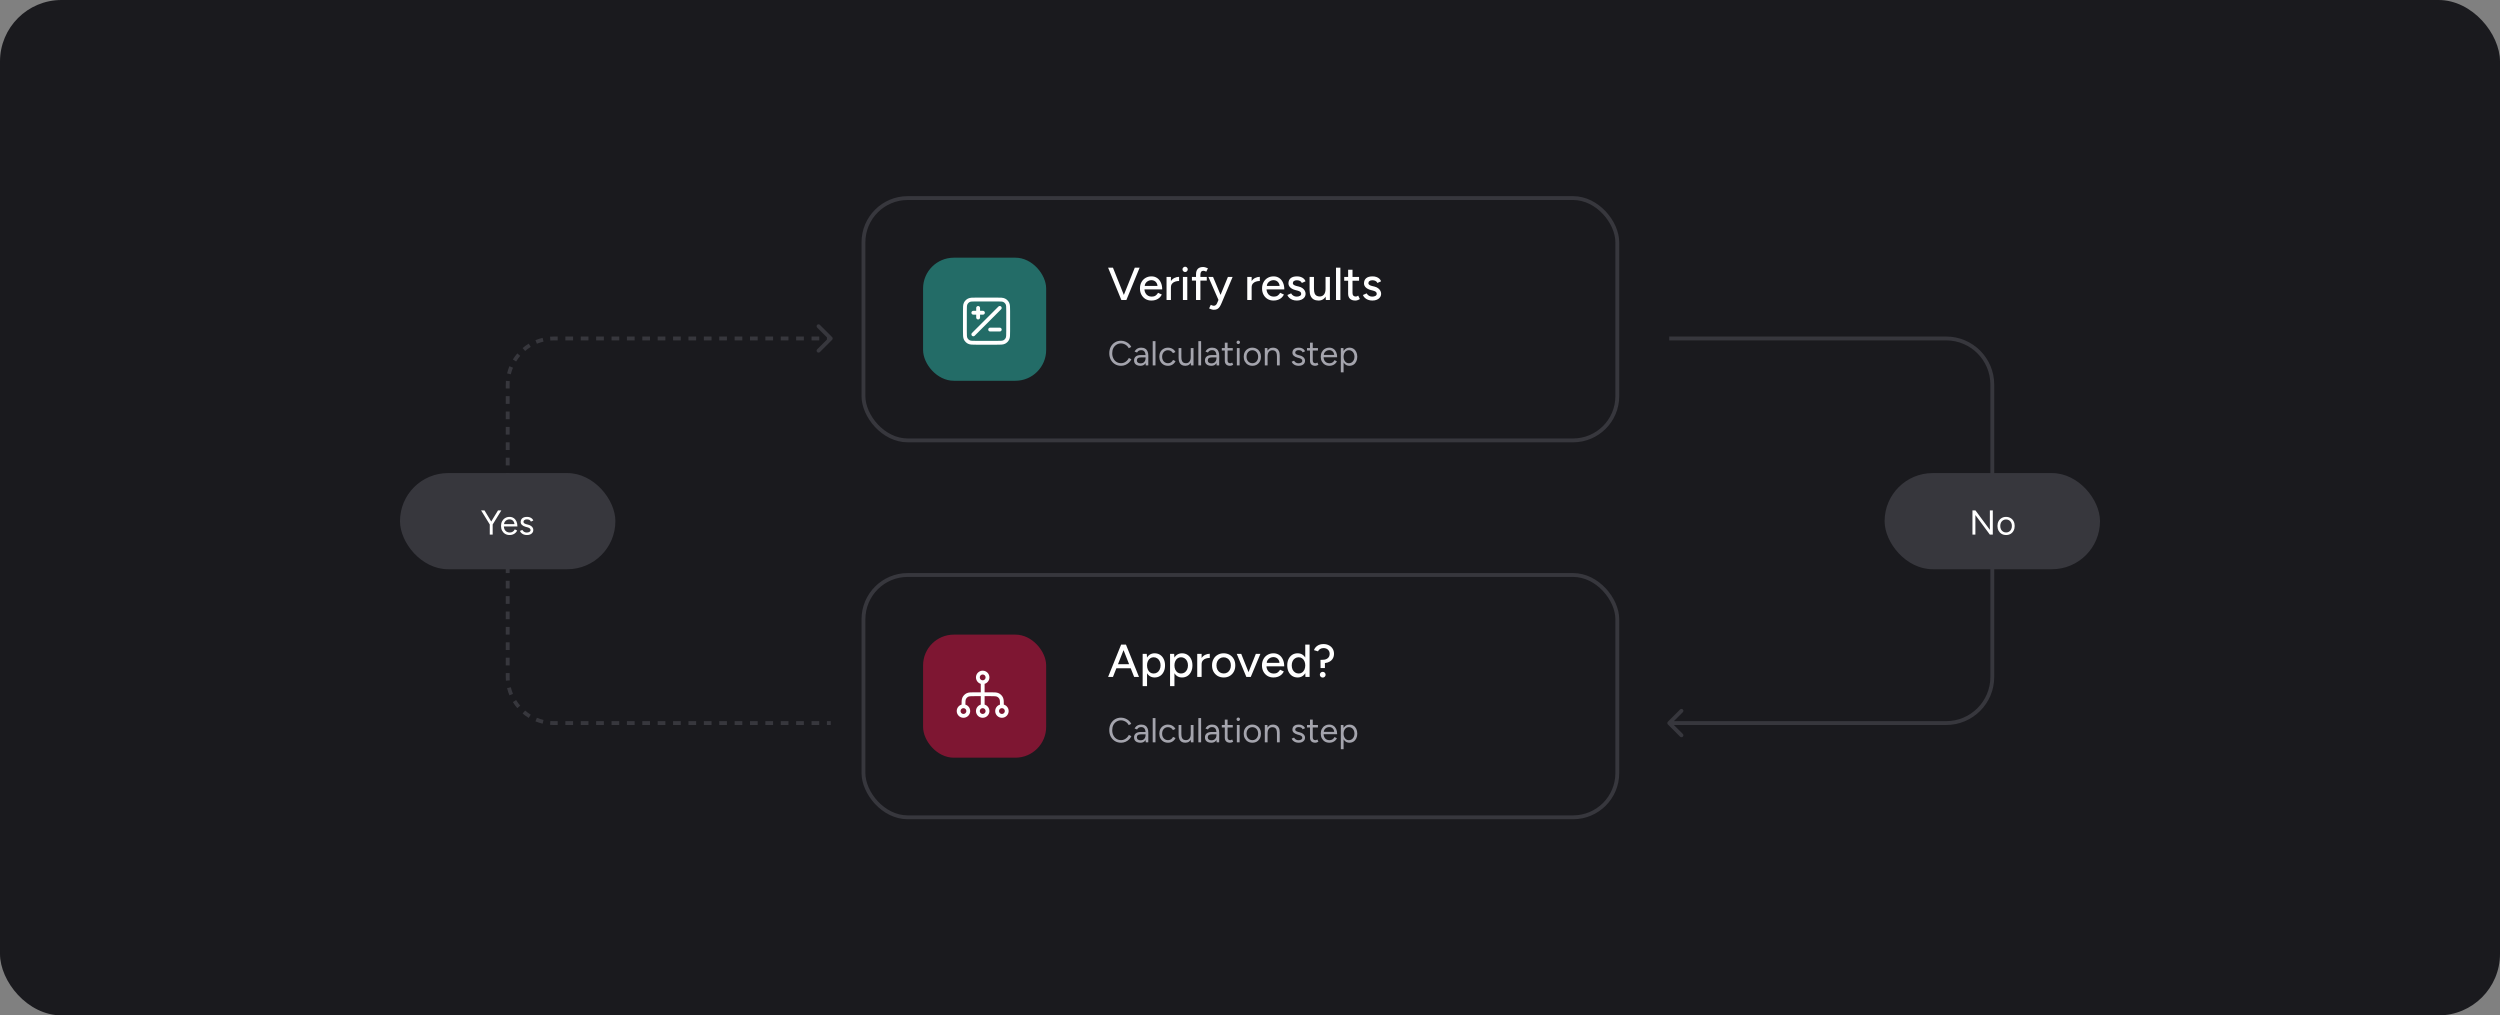 <svg width="650" height="264" viewBox="0 0 650 264" fill="none" xmlns="http://www.w3.org/2000/svg">
<rect x="0" y="0" width="650" height="264" fill="#808080" stroke="none"/>
<rect width="650" height="264" rx="16" fill="#1A1A1E"/>
<rect x="224.5" y="51.5" width="196" height="63" rx="11.5" stroke="#37373D"/>
<path d="M291.672 78L295.044 69.6H296.304L292.86 78H291.672ZM291.552 78L288.108 69.6H289.368L292.728 78H291.552ZM299.378 78.144C298.794 78.144 298.278 78.012 297.83 77.748C297.382 77.476 297.03 77.104 296.774 76.632C296.518 76.16 296.39 75.616 296.39 75C296.39 74.384 296.518 73.84 296.774 73.368C297.03 72.896 297.382 72.528 297.83 72.264C298.286 71.992 298.806 71.856 299.39 71.856C299.942 71.856 300.426 71.996 300.842 72.276C301.258 72.548 301.582 72.94 301.814 73.452C302.054 73.956 302.174 74.552 302.174 75.24H297.326L297.542 75.06C297.542 75.484 297.626 75.852 297.794 76.164C297.962 76.476 298.19 76.716 298.478 76.884C298.766 77.044 299.094 77.124 299.462 77.124C299.862 77.124 300.194 77.032 300.458 76.848C300.73 76.656 300.942 76.416 301.094 76.128L302.078 76.584C301.918 76.896 301.71 77.172 301.454 77.412C301.198 77.644 300.894 77.824 300.542 77.952C300.198 78.08 299.81 78.144 299.378 78.144ZM297.614 74.52L297.386 74.34H301.178L300.962 74.52C300.962 74.168 300.89 73.868 300.746 73.62C300.602 73.364 300.41 73.172 300.17 73.044C299.93 72.908 299.662 72.84 299.366 72.84C299.078 72.84 298.798 72.908 298.526 73.044C298.262 73.172 298.042 73.36 297.866 73.608C297.698 73.856 297.614 74.16 297.614 74.52ZM303.996 74.772C303.996 74.124 304.12 73.596 304.368 73.188C304.616 72.78 304.936 72.476 305.328 72.276C305.72 72.076 306.132 71.976 306.564 71.976V73.056C306.204 73.056 305.86 73.112 305.532 73.224C305.212 73.328 304.948 73.504 304.74 73.752C304.54 73.992 304.44 74.32 304.44 74.736L303.996 74.772ZM303.3 78V72H304.44V78H303.3ZM307.555 78V72H308.695V78H307.555ZM308.131 70.728C307.947 70.728 307.787 70.66 307.651 70.524C307.515 70.38 307.447 70.216 307.447 70.032C307.447 69.84 307.515 69.68 307.651 69.552C307.787 69.416 307.947 69.348 308.131 69.348C308.323 69.348 308.483 69.416 308.611 69.552C308.747 69.68 308.815 69.84 308.815 70.032C308.815 70.216 308.747 70.38 308.611 70.524C308.483 70.66 308.323 70.728 308.131 70.728ZM310.966 78V71.34C310.966 70.708 311.118 70.232 311.422 69.912C311.726 69.584 312.186 69.42 312.802 69.42C312.986 69.42 313.186 69.452 313.402 69.516C313.618 69.572 313.838 69.652 314.062 69.756L313.642 70.632C313.474 70.552 313.326 70.496 313.198 70.464C313.078 70.424 312.974 70.404 312.886 70.404C312.622 70.404 312.426 70.492 312.298 70.668C312.17 70.836 312.106 71.1 312.106 71.46V78H310.966ZM309.898 72.948V72H313.762V72.948H309.898ZM315.61 80.544C315.434 80.544 315.238 80.512 315.022 80.448C314.814 80.384 314.598 80.3 314.374 80.196L314.794 79.26C314.97 79.34 315.122 79.4 315.25 79.44C315.386 79.48 315.494 79.5 315.574 79.5C315.774 79.5 315.942 79.444 316.078 79.332C316.222 79.22 316.338 79.064 316.426 78.864L317.122 77.22L319.258 72H320.482L317.638 78.744C317.486 79.112 317.326 79.432 317.158 79.704C316.99 79.976 316.782 80.184 316.534 80.328C316.294 80.472 315.986 80.544 315.61 80.544ZM316.81 78L314.182 72H315.394L317.566 77.208L317.914 78H316.81ZM324.984 74.772C324.984 74.124 325.108 73.596 325.356 73.188C325.604 72.78 325.924 72.476 326.316 72.276C326.708 72.076 327.12 71.976 327.552 71.976V73.056C327.192 73.056 326.848 73.112 326.52 73.224C326.2 73.328 325.936 73.504 325.728 73.752C325.528 73.992 325.428 74.32 325.428 74.736L324.984 74.772ZM324.288 78V72H325.428V78H324.288ZM331.124 78.144C330.54 78.144 330.024 78.012 329.576 77.748C329.128 77.476 328.776 77.104 328.52 76.632C328.264 76.16 328.136 75.616 328.136 75C328.136 74.384 328.264 73.84 328.52 73.368C328.776 72.896 329.128 72.528 329.576 72.264C330.032 71.992 330.552 71.856 331.136 71.856C331.688 71.856 332.172 71.996 332.588 72.276C333.004 72.548 333.328 72.94 333.56 73.452C333.8 73.956 333.92 74.552 333.92 75.24H329.072L329.288 75.06C329.288 75.484 329.372 75.852 329.54 76.164C329.708 76.476 329.936 76.716 330.224 76.884C330.512 77.044 330.84 77.124 331.208 77.124C331.608 77.124 331.94 77.032 332.204 76.848C332.476 76.656 332.688 76.416 332.84 76.128L333.824 76.584C333.664 76.896 333.456 77.172 333.2 77.412C332.944 77.644 332.64 77.824 332.288 77.952C331.944 78.08 331.556 78.144 331.124 78.144ZM329.36 74.52L329.132 74.34H332.924L332.708 74.52C332.708 74.168 332.636 73.868 332.492 73.62C332.348 73.364 332.156 73.172 331.916 73.044C331.676 72.908 331.408 72.84 331.112 72.84C330.824 72.84 330.544 72.908 330.272 73.044C330.008 73.172 329.788 73.36 329.612 73.608C329.444 73.856 329.36 74.16 329.36 74.52ZM337.194 78.144C336.77 78.144 336.39 78.08 336.054 77.952C335.726 77.824 335.446 77.652 335.214 77.436C334.99 77.22 334.822 76.976 334.71 76.704L335.694 76.272C335.822 76.52 336.014 76.724 336.27 76.884C336.526 77.044 336.81 77.124 337.122 77.124C337.466 77.124 337.75 77.06 337.974 76.932C338.198 76.804 338.31 76.624 338.31 76.392C338.31 76.168 338.226 75.992 338.058 75.864C337.89 75.736 337.646 75.632 337.326 75.552L336.762 75.408C336.202 75.256 335.766 75.028 335.454 74.724C335.15 74.42 334.998 74.076 334.998 73.692C334.998 73.108 335.186 72.656 335.562 72.336C335.938 72.016 336.494 71.856 337.23 71.856C337.59 71.856 337.918 71.908 338.214 72.012C338.518 72.116 338.774 72.264 338.982 72.456C339.198 72.648 339.35 72.876 339.438 73.14L338.478 73.572C338.382 73.332 338.218 73.156 337.986 73.044C337.754 72.924 337.482 72.864 337.17 72.864C336.85 72.864 336.598 72.936 336.414 73.08C336.23 73.216 336.138 73.408 336.138 73.656C336.138 73.792 336.214 73.924 336.366 74.052C336.526 74.172 336.758 74.272 337.062 74.352L337.71 74.508C338.102 74.604 338.426 74.752 338.682 74.952C338.938 75.144 339.13 75.364 339.258 75.612C339.386 75.852 339.45 76.104 339.45 76.368C339.45 76.728 339.35 77.044 339.15 77.316C338.958 77.58 338.69 77.784 338.346 77.928C338.01 78.072 337.626 78.144 337.194 78.144ZM344.716 78L344.644 76.896V72H345.772V78H344.716ZM340.492 75.072V72H341.632V75.072H340.492ZM341.632 75.072C341.632 75.608 341.692 76.02 341.812 76.308C341.94 76.596 342.116 76.796 342.34 76.908C342.564 77.02 342.816 77.08 343.096 77.088C343.584 77.088 343.964 76.916 344.236 76.572C344.508 76.228 344.644 75.744 344.644 75.12H345.136C345.136 75.752 345.04 76.296 344.848 76.752C344.664 77.2 344.4 77.544 344.056 77.784C343.712 78.024 343.292 78.144 342.796 78.144C342.332 78.144 341.924 78.048 341.572 77.856C341.228 77.664 340.96 77.364 340.768 76.956C340.584 76.548 340.492 76.02 340.492 75.372V75.072H341.632ZM347.362 78V69.6H348.502V78H347.362ZM352.397 78.144C351.797 78.144 351.333 77.992 351.005 77.688C350.677 77.376 350.513 76.932 350.513 76.356V70.128H351.653V76.188C351.653 76.484 351.725 76.712 351.869 76.872C352.021 77.024 352.237 77.1 352.517 77.1C352.597 77.1 352.685 77.084 352.781 77.052C352.877 77.02 352.993 76.956 353.129 76.86L353.561 77.748C353.353 77.884 353.153 77.984 352.961 78.048C352.777 78.112 352.589 78.144 352.397 78.144ZM349.493 72.984V72H353.357V72.984H349.493ZM356.835 78.144C356.411 78.144 356.031 78.08 355.695 77.952C355.367 77.824 355.087 77.652 354.855 77.436C354.631 77.22 354.463 76.976 354.351 76.704L355.335 76.272C355.463 76.52 355.655 76.724 355.911 76.884C356.167 77.044 356.451 77.124 356.763 77.124C357.107 77.124 357.391 77.06 357.615 76.932C357.839 76.804 357.951 76.624 357.951 76.392C357.951 76.168 357.867 75.992 357.699 75.864C357.531 75.736 357.287 75.632 356.967 75.552L356.403 75.408C355.843 75.256 355.407 75.028 355.095 74.724C354.791 74.42 354.639 74.076 354.639 73.692C354.639 73.108 354.827 72.656 355.203 72.336C355.579 72.016 356.135 71.856 356.871 71.856C357.231 71.856 357.559 71.908 357.855 72.012C358.159 72.116 358.415 72.264 358.623 72.456C358.839 72.648 358.991 72.876 359.079 73.14L358.119 73.572C358.023 73.332 357.859 73.156 357.627 73.044C357.395 72.924 357.123 72.864 356.811 72.864C356.491 72.864 356.239 72.936 356.055 73.08C355.871 73.216 355.779 73.408 355.779 73.656C355.779 73.792 355.855 73.924 356.007 74.052C356.167 74.172 356.399 74.272 356.703 74.352L357.351 74.508C357.743 74.604 358.067 74.752 358.323 74.952C358.579 75.144 358.771 75.364 358.899 75.612C359.027 75.852 359.091 76.104 359.091 76.368C359.091 76.728 358.991 77.044 358.791 77.316C358.599 77.58 358.331 77.784 357.987 77.928C357.651 78.072 357.267 78.144 356.835 78.144Z" fill="white"/>
<path d="M291.492 95.108C290.892 95.108 290.361 94.97 289.899 94.694C289.437 94.412 289.074 94.028 288.81 93.542C288.546 93.05 288.414 92.486 288.414 91.85C288.414 91.214 288.543 90.653 288.801 90.167C289.065 89.675 289.425 89.291 289.881 89.015C290.343 88.733 290.871 88.592 291.465 88.592C291.843 88.592 292.206 88.661 292.554 88.799C292.902 88.931 293.214 89.12 293.49 89.366C293.766 89.606 293.979 89.885 294.129 90.203L293.472 90.536C293.352 90.284 293.187 90.065 292.977 89.879C292.767 89.693 292.533 89.549 292.275 89.447C292.017 89.339 291.747 89.285 291.465 89.285C291.027 89.285 290.634 89.396 290.286 89.618C289.938 89.834 289.665 90.134 289.467 90.518C289.275 90.902 289.179 91.346 289.179 91.85C289.179 92.354 289.278 92.801 289.476 93.191C289.674 93.581 289.947 93.887 290.295 94.109C290.649 94.325 291.048 94.433 291.492 94.433C291.78 94.433 292.053 94.376 292.311 94.262C292.569 94.142 292.8 93.98 293.004 93.776C293.214 93.572 293.379 93.338 293.499 93.074L294.165 93.407C294.009 93.737 293.793 94.031 293.517 94.289C293.247 94.547 292.935 94.748 292.581 94.892C292.233 95.036 291.87 95.108 291.492 95.108ZM297.888 95L297.852 94.262V92.624C297.852 92.27 297.813 91.979 297.735 91.751C297.657 91.517 297.534 91.34 297.366 91.22C297.198 91.1 296.979 91.04 296.709 91.04C296.463 91.04 296.25 91.091 296.07 91.193C295.896 91.289 295.752 91.445 295.638 91.661L294.99 91.409C295.104 91.199 295.242 91.019 295.404 90.869C295.566 90.713 295.755 90.596 295.971 90.518C296.187 90.434 296.433 90.392 296.709 90.392C297.129 90.392 297.474 90.476 297.744 90.644C298.02 90.806 298.227 91.049 298.365 91.373C298.503 91.691 298.569 92.087 298.563 92.561L298.554 95H297.888ZM296.538 95.108C296.01 95.108 295.596 94.988 295.296 94.748C295.002 94.502 294.855 94.163 294.855 93.731C294.855 93.275 295.005 92.927 295.305 92.687C295.611 92.441 296.037 92.318 296.583 92.318H297.87V92.921H296.745C296.325 92.921 296.025 92.99 295.845 93.128C295.671 93.266 295.584 93.464 295.584 93.722C295.584 93.956 295.671 94.142 295.845 94.28C296.019 94.412 296.262 94.478 296.574 94.478C296.832 94.478 297.057 94.424 297.249 94.316C297.441 94.202 297.588 94.043 297.69 93.839C297.798 93.629 297.852 93.383 297.852 93.101H298.158C298.158 93.713 298.02 94.202 297.744 94.568C297.468 94.928 297.066 95.108 296.538 95.108ZM299.704 95V88.7H300.424V95H299.704ZM303.689 95.108C303.245 95.108 302.852 95.009 302.51 94.811C302.168 94.607 301.901 94.328 301.709 93.974C301.517 93.62 301.421 93.212 301.421 92.75C301.421 92.288 301.514 91.88 301.7 91.526C301.892 91.172 302.159 90.896 302.501 90.698C302.843 90.494 303.233 90.392 303.671 90.392C304.103 90.392 304.49 90.491 304.832 90.689C305.174 90.887 305.435 91.166 305.615 91.526L304.958 91.823C304.838 91.583 304.664 91.397 304.436 91.265C304.208 91.127 303.947 91.058 303.653 91.058C303.359 91.058 303.098 91.13 302.87 91.274C302.648 91.418 302.471 91.619 302.339 91.877C302.213 92.129 302.15 92.42 302.15 92.75C302.15 93.08 302.213 93.374 302.339 93.632C302.471 93.884 302.651 94.082 302.879 94.226C303.113 94.37 303.377 94.442 303.671 94.442C303.965 94.442 304.226 94.367 304.454 94.217C304.688 94.067 304.865 93.857 304.985 93.587L305.642 93.884C305.462 94.268 305.201 94.568 304.859 94.784C304.517 95 304.127 95.108 303.689 95.108ZM309.638 95L309.593 94.172V90.5H310.313V95H309.638ZM306.434 92.804V90.5H307.154V92.804H306.434ZM307.154 92.804C307.154 93.248 307.205 93.587 307.307 93.821C307.409 94.055 307.55 94.217 307.73 94.307C307.916 94.391 308.123 94.433 308.351 94.433C308.741 94.433 309.044 94.292 309.26 94.01C309.482 93.728 309.593 93.335 309.593 92.831H309.944C309.944 93.305 309.875 93.713 309.737 94.055C309.599 94.397 309.398 94.658 309.134 94.838C308.876 95.018 308.558 95.108 308.18 95.108C307.832 95.108 307.526 95.039 307.262 94.901C306.998 94.757 306.794 94.532 306.65 94.226C306.506 93.914 306.434 93.512 306.434 93.02V92.804H307.154ZM311.569 95V88.7H312.289V95H311.569ZM316.319 95L316.283 94.262V92.624C316.283 92.27 316.244 91.979 316.166 91.751C316.088 91.517 315.965 91.34 315.797 91.22C315.629 91.1 315.41 91.04 315.14 91.04C314.894 91.04 314.681 91.091 314.501 91.193C314.327 91.289 314.183 91.445 314.069 91.661L313.421 91.409C313.535 91.199 313.673 91.019 313.835 90.869C313.997 90.713 314.186 90.596 314.402 90.518C314.618 90.434 314.864 90.392 315.14 90.392C315.56 90.392 315.905 90.476 316.175 90.644C316.451 90.806 316.658 91.049 316.796 91.373C316.934 91.691 317 92.087 316.994 92.561L316.985 95H316.319ZM314.969 95.108C314.441 95.108 314.027 94.988 313.727 94.748C313.433 94.502 313.286 94.163 313.286 93.731C313.286 93.275 313.436 92.927 313.736 92.687C314.042 92.441 314.468 92.318 315.014 92.318H316.301V92.921H315.176C314.756 92.921 314.456 92.99 314.276 93.128C314.102 93.266 314.015 93.464 314.015 93.722C314.015 93.956 314.102 94.142 314.276 94.28C314.45 94.412 314.693 94.478 315.005 94.478C315.263 94.478 315.488 94.424 315.68 94.316C315.872 94.202 316.019 94.043 316.121 93.839C316.229 93.629 316.283 93.383 316.283 93.101H316.589C316.589 93.713 316.451 94.202 316.175 94.568C315.899 94.928 315.497 95.108 314.969 95.108ZM319.827 95.108C319.389 95.108 319.05 94.994 318.81 94.766C318.57 94.538 318.45 94.217 318.45 93.803V89.096H319.17V93.731C319.17 93.959 319.23 94.136 319.35 94.262C319.476 94.382 319.65 94.442 319.872 94.442C319.944 94.442 320.013 94.433 320.079 94.415C320.151 94.391 320.244 94.337 320.358 94.253L320.637 94.838C320.481 94.94 320.34 95.009 320.214 95.045C320.088 95.087 319.959 95.108 319.827 95.108ZM317.667 91.139V90.5H320.52V91.139H317.667ZM321.581 95V90.5H322.301V95H321.581ZM321.95 89.456C321.83 89.456 321.725 89.411 321.635 89.321C321.545 89.231 321.5 89.126 321.5 89.006C321.5 88.88 321.545 88.775 321.635 88.691C321.725 88.601 321.83 88.556 321.95 88.556C322.076 88.556 322.181 88.601 322.265 88.691C322.355 88.775 322.4 88.88 322.4 89.006C322.4 89.126 322.355 89.231 322.265 89.321C322.181 89.411 322.076 89.456 321.95 89.456ZM325.617 95.108C325.179 95.108 324.789 95.009 324.447 94.811C324.111 94.607 323.847 94.328 323.655 93.974C323.463 93.62 323.367 93.212 323.367 92.75C323.367 92.288 323.46 91.88 323.646 91.526C323.838 91.172 324.102 90.896 324.438 90.698C324.78 90.494 325.167 90.392 325.599 90.392C326.043 90.392 326.433 90.494 326.769 90.698C327.111 90.896 327.375 91.172 327.561 91.526C327.753 91.88 327.849 92.288 327.849 92.75C327.849 93.212 327.753 93.62 327.561 93.974C327.375 94.328 327.114 94.607 326.778 94.811C326.442 95.009 326.055 95.108 325.617 95.108ZM325.617 94.442C325.917 94.442 326.178 94.37 326.4 94.226C326.622 94.082 326.796 93.884 326.922 93.632C327.054 93.38 327.12 93.086 327.12 92.75C327.12 92.414 327.054 92.12 326.922 91.868C326.796 91.616 326.619 91.418 326.391 91.274C326.163 91.13 325.899 91.058 325.599 91.058C325.305 91.058 325.044 91.13 324.816 91.274C324.594 91.418 324.417 91.616 324.285 91.868C324.159 92.12 324.096 92.414 324.096 92.75C324.096 93.08 324.159 93.374 324.285 93.632C324.417 93.884 324.597 94.082 324.825 94.226C325.059 94.37 325.323 94.442 325.617 94.442ZM328.849 95V90.5H329.524L329.569 91.328V95H328.849ZM332.008 95V92.696H332.728V95H332.008ZM332.008 92.696C332.008 92.252 331.957 91.913 331.855 91.679C331.753 91.445 331.612 91.286 331.432 91.202C331.252 91.112 331.048 91.067 330.82 91.067C330.424 91.067 330.115 91.208 329.893 91.49C329.677 91.766 329.569 92.159 329.569 92.669H329.218C329.218 92.195 329.287 91.787 329.425 91.445C329.563 91.103 329.764 90.842 330.028 90.662C330.292 90.482 330.61 90.392 330.982 90.392C331.336 90.392 331.642 90.464 331.9 90.608C332.164 90.746 332.368 90.968 332.512 91.274C332.662 91.58 332.734 91.982 332.728 92.48V92.696H332.008ZM337.666 95.108C337.336 95.108 337.048 95.06 336.802 94.964C336.556 94.862 336.349 94.73 336.181 94.568C336.019 94.406 335.902 94.229 335.83 94.037L336.46 93.776C336.562 93.98 336.715 94.145 336.919 94.271C337.123 94.397 337.348 94.46 337.594 94.46C337.876 94.46 338.113 94.406 338.305 94.298C338.497 94.184 338.593 94.025 338.593 93.821C338.593 93.635 338.521 93.485 338.377 93.371C338.239 93.257 338.032 93.164 337.756 93.092L337.324 92.975C336.916 92.867 336.598 92.705 336.37 92.489C336.142 92.267 336.028 92.018 336.028 91.742C336.028 91.316 336.166 90.986 336.442 90.752C336.724 90.512 337.141 90.392 337.693 90.392C337.957 90.392 338.197 90.431 338.413 90.509C338.629 90.587 338.815 90.698 338.971 90.842C339.127 90.98 339.241 91.145 339.313 91.337L338.683 91.616C338.605 91.412 338.476 91.265 338.296 91.175C338.116 91.085 337.897 91.04 337.639 91.04C337.363 91.04 337.147 91.1 336.991 91.22C336.835 91.334 336.757 91.496 336.757 91.706C336.757 91.826 336.82 91.94 336.946 92.048C337.078 92.15 337.27 92.234 337.522 92.3L337.972 92.417C338.266 92.489 338.512 92.597 338.71 92.741C338.908 92.879 339.058 93.038 339.16 93.218C339.262 93.398 339.313 93.59 339.313 93.794C339.313 94.064 339.241 94.298 339.097 94.496C338.953 94.694 338.758 94.847 338.512 94.955C338.266 95.057 337.984 95.108 337.666 95.108ZM341.975 95.108C341.537 95.108 341.198 94.994 340.958 94.766C340.718 94.538 340.598 94.217 340.598 93.803V89.096H341.318V93.731C341.318 93.959 341.378 94.136 341.498 94.262C341.624 94.382 341.798 94.442 342.02 94.442C342.092 94.442 342.161 94.433 342.227 94.415C342.299 94.391 342.392 94.337 342.506 94.253L342.785 94.838C342.629 94.94 342.488 95.009 342.362 95.045C342.236 95.087 342.107 95.108 341.975 95.108ZM339.815 91.139V90.5H342.668V91.139H339.815ZM345.629 95.108C345.191 95.108 344.804 95.009 344.468 94.811C344.132 94.607 343.868 94.328 343.676 93.974C343.49 93.62 343.397 93.212 343.397 92.75C343.397 92.288 343.49 91.88 343.676 91.526C343.868 91.172 344.129 90.896 344.459 90.698C344.795 90.494 345.179 90.392 345.611 90.392C346.031 90.392 346.394 90.497 346.7 90.707C347.006 90.911 347.243 91.199 347.411 91.571C347.579 91.943 347.663 92.381 347.663 92.885H343.946L344.126 92.732C344.126 93.092 344.189 93.401 344.315 93.659C344.447 93.917 344.63 94.115 344.864 94.253C345.098 94.385 345.365 94.451 345.665 94.451C345.983 94.451 346.25 94.376 346.466 94.226C346.688 94.076 346.859 93.878 346.979 93.632L347.6 93.947C347.486 94.181 347.333 94.385 347.141 94.559C346.955 94.733 346.733 94.868 346.475 94.964C346.223 95.06 345.941 95.108 345.629 95.108ZM344.171 92.426L343.982 92.282H347.087L346.898 92.435C346.898 92.147 346.841 91.898 346.727 91.688C346.613 91.478 346.46 91.316 346.268 91.202C346.076 91.088 345.854 91.031 345.602 91.031C345.356 91.031 345.122 91.088 344.9 91.202C344.684 91.316 344.507 91.478 344.369 91.688C344.237 91.892 344.171 92.138 344.171 92.426ZM348.616 96.8V90.5H349.291L349.336 91.328V96.8H348.616ZM350.857 95.108C350.479 95.108 350.146 95.009 349.858 94.811C349.576 94.613 349.357 94.337 349.201 93.983C349.045 93.623 348.967 93.212 348.967 92.75C348.967 92.282 349.045 91.871 349.201 91.517C349.357 91.163 349.576 90.887 349.858 90.689C350.146 90.491 350.479 90.392 350.857 90.392C351.259 90.392 351.613 90.491 351.919 90.689C352.225 90.887 352.462 91.163 352.63 91.517C352.804 91.871 352.891 92.282 352.891 92.75C352.891 93.212 352.804 93.623 352.63 93.983C352.462 94.337 352.225 94.613 351.919 94.811C351.613 95.009 351.259 95.108 350.857 95.108ZM350.695 94.451C350.977 94.451 351.226 94.379 351.442 94.235C351.664 94.091 351.838 93.89 351.964 93.632C352.096 93.374 352.162 93.08 352.162 92.75C352.162 92.42 352.099 92.126 351.973 91.868C351.853 91.61 351.682 91.409 351.46 91.265C351.238 91.121 350.986 91.049 350.704 91.049C350.44 91.049 350.203 91.121 349.993 91.265C349.789 91.409 349.627 91.61 349.507 91.868C349.393 92.126 349.336 92.42 349.336 92.75C349.336 93.08 349.393 93.374 349.507 93.632C349.627 93.89 349.789 94.091 349.993 94.235C350.197 94.379 350.431 94.451 350.695 94.451Z" fill="#A4A4AD"/>
<rect x="240" y="67" width="32" height="32" rx="8" fill="#2CBFB0" fill-opacity="0.5"/>
<path d="M259.938 80.062L253.062 86.938M254.312 82.562V80.062M253.062 81.312H255.562M257.438 85.688H259.938M253.875 89.125H259.125C260.175 89.125 260.7 89.125 261.101 88.921C261.454 88.741 261.741 88.454 261.921 88.101C262.125 87.7 262.125 87.175 262.125 86.125V80.875C262.125 79.825 262.125 79.3 261.921 78.899C261.741 78.546 261.454 78.259 261.101 78.079C260.7 77.875 260.175 77.875 259.125 77.875H253.875C252.825 77.875 252.3 77.875 251.899 78.079C251.546 78.259 251.259 78.546 251.079 78.899C250.875 79.3 250.875 79.825 250.875 80.875V86.125C250.875 87.175 250.875 87.7 251.079 88.101C251.259 88.454 251.546 88.741 251.899 88.921C252.3 89.125 252.825 89.125 253.875 89.125Z" stroke="white" stroke-linecap="round" stroke-linejoin="round"/>
<rect x="224.5" y="149.5" width="196" height="63" rx="11.5" stroke="#37373D"/>
<path d="M294.876 176L291.552 167.6H292.752L296.136 176H294.876ZM288.108 176L291.492 167.6H292.692L289.368 176H288.108ZM289.704 173.756V172.7H294.54V173.756H289.704ZM297.09 178.4V170H298.158L298.23 171.104V178.4H297.09ZM300.198 176.144C299.694 176.144 299.254 176.012 298.878 175.748C298.51 175.484 298.226 175.116 298.026 174.644C297.826 174.172 297.726 173.624 297.726 173C297.726 172.368 297.826 171.82 298.026 171.356C298.226 170.884 298.51 170.516 298.878 170.252C299.254 169.988 299.694 169.856 300.198 169.856C300.734 169.856 301.206 169.988 301.614 170.252C302.022 170.516 302.338 170.884 302.562 171.356C302.794 171.82 302.91 172.368 302.91 173C302.91 173.624 302.794 174.172 302.562 174.644C302.338 175.116 302.022 175.484 301.614 175.748C301.206 176.012 300.734 176.144 300.198 176.144ZM299.922 175.112C300.282 175.112 300.598 175.024 300.87 174.848C301.142 174.664 301.354 174.416 301.506 174.104C301.666 173.784 301.746 173.416 301.746 173C301.746 172.584 301.67 172.22 301.518 171.908C301.366 171.588 301.154 171.34 300.882 171.164C300.61 170.98 300.294 170.888 299.934 170.888C299.606 170.888 299.31 170.98 299.046 171.164C298.79 171.34 298.59 171.588 298.446 171.908C298.302 172.228 298.23 172.592 298.23 173C298.23 173.416 298.302 173.784 298.446 174.104C298.59 174.416 298.79 174.664 299.046 174.848C299.302 175.024 299.594 175.112 299.922 175.112ZM304.215 178.4V170H305.283L305.355 171.104V178.4H304.215ZM307.323 176.144C306.819 176.144 306.379 176.012 306.003 175.748C305.635 175.484 305.351 175.116 305.151 174.644C304.951 174.172 304.851 173.624 304.851 173C304.851 172.368 304.951 171.82 305.151 171.356C305.351 170.884 305.635 170.516 306.003 170.252C306.379 169.988 306.819 169.856 307.323 169.856C307.859 169.856 308.331 169.988 308.739 170.252C309.147 170.516 309.463 170.884 309.687 171.356C309.919 171.82 310.035 172.368 310.035 173C310.035 173.624 309.919 174.172 309.687 174.644C309.463 175.116 309.147 175.484 308.739 175.748C308.331 176.012 307.859 176.144 307.323 176.144ZM307.047 175.112C307.407 175.112 307.723 175.024 307.995 174.848C308.267 174.664 308.479 174.416 308.631 174.104C308.791 173.784 308.871 173.416 308.871 173C308.871 172.584 308.795 172.22 308.643 171.908C308.491 171.588 308.279 171.34 308.007 171.164C307.735 170.98 307.419 170.888 307.059 170.888C306.731 170.888 306.435 170.98 306.171 171.164C305.915 171.34 305.715 171.588 305.571 171.908C305.427 172.228 305.355 172.592 305.355 173C305.355 173.416 305.427 173.784 305.571 174.104C305.715 174.416 305.915 174.664 306.171 174.848C306.427 175.024 306.719 175.112 307.047 175.112ZM311.976 172.772C311.976 172.124 312.1 171.596 312.348 171.188C312.596 170.78 312.916 170.476 313.308 170.276C313.7 170.076 314.112 169.976 314.544 169.976V171.056C314.184 171.056 313.84 171.112 313.512 171.224C313.192 171.328 312.928 171.504 312.72 171.752C312.52 171.992 312.42 172.32 312.42 172.736L311.976 172.772ZM311.28 176V170H312.42V176H311.28ZM318.176 176.144C317.576 176.144 317.048 176.012 316.592 175.748C316.136 175.476 315.776 175.104 315.512 174.632C315.256 174.16 315.128 173.616 315.128 173C315.128 172.384 315.256 171.84 315.512 171.368C315.768 170.896 316.124 170.528 316.58 170.264C317.036 169.992 317.56 169.856 318.152 169.856C318.744 169.856 319.268 169.992 319.724 170.264C320.18 170.528 320.536 170.896 320.792 171.368C321.048 171.84 321.176 172.384 321.176 173C321.176 173.616 321.048 174.16 320.792 174.632C320.536 175.104 320.18 175.476 319.724 175.748C319.276 176.012 318.76 176.144 318.176 176.144ZM318.176 175.1C318.536 175.1 318.856 175.012 319.136 174.836C319.416 174.652 319.632 174.404 319.784 174.092C319.944 173.78 320.024 173.416 320.024 173C320.024 172.584 319.944 172.22 319.784 171.908C319.632 171.596 319.412 171.352 319.124 171.176C318.836 170.992 318.512 170.9 318.152 170.9C317.784 170.9 317.46 170.992 317.18 171.176C316.9 171.352 316.68 171.596 316.52 171.908C316.36 172.22 316.28 172.584 316.28 173C316.28 173.416 316.36 173.78 316.52 174.092C316.68 174.404 316.904 174.652 317.192 174.836C317.48 175.012 317.808 175.1 318.176 175.1ZM324.121 176L326.521 170H327.709L325.201 176H324.121ZM324.049 176L321.553 170H322.717L325.117 176H324.049ZM331.1 176.144C330.516 176.144 330 176.012 329.552 175.748C329.104 175.476 328.752 175.104 328.496 174.632C328.24 174.16 328.112 173.616 328.112 173C328.112 172.384 328.24 171.84 328.496 171.368C328.752 170.896 329.104 170.528 329.552 170.264C330.008 169.992 330.528 169.856 331.112 169.856C331.664 169.856 332.148 169.996 332.564 170.276C332.98 170.548 333.304 170.94 333.536 171.452C333.776 171.956 333.896 172.552 333.896 173.24H329.048L329.264 173.06C329.264 173.484 329.348 173.852 329.516 174.164C329.684 174.476 329.912 174.716 330.2 174.884C330.488 175.044 330.816 175.124 331.184 175.124C331.584 175.124 331.916 175.032 332.18 174.848C332.452 174.656 332.664 174.416 332.816 174.128L333.8 174.584C333.64 174.896 333.432 175.172 333.176 175.412C332.92 175.644 332.616 175.824 332.264 175.952C331.92 176.08 331.532 176.144 331.1 176.144ZM329.336 172.52L329.108 172.34H332.9L332.684 172.52C332.684 172.168 332.612 171.868 332.468 171.62C332.324 171.364 332.132 171.172 331.892 171.044C331.652 170.908 331.384 170.84 331.088 170.84C330.8 170.84 330.52 170.908 330.248 171.044C329.984 171.172 329.764 171.36 329.588 171.608C329.42 171.856 329.336 172.16 329.336 172.52ZM339.414 176L339.366 174.884V167.6H340.494V176H339.414ZM337.398 176.144C336.854 176.144 336.378 176.012 335.97 175.748C335.57 175.484 335.254 175.116 335.022 174.644C334.798 174.172 334.686 173.624 334.686 173C334.686 172.368 334.798 171.82 335.022 171.356C335.254 170.884 335.57 170.516 335.97 170.252C336.378 169.988 336.854 169.856 337.398 169.856C337.902 169.856 338.338 169.988 338.706 170.252C339.082 170.516 339.37 170.884 339.57 171.356C339.77 171.82 339.87 172.368 339.87 173C339.87 173.624 339.77 174.172 339.57 174.644C339.37 175.116 339.082 175.484 338.706 175.748C338.338 176.012 337.902 176.144 337.398 176.144ZM337.662 175.112C337.998 175.112 338.294 175.024 338.55 174.848C338.806 174.664 339.006 174.416 339.15 174.104C339.294 173.784 339.366 173.416 339.366 173C339.366 172.584 339.294 172.22 339.15 171.908C339.006 171.588 338.806 171.34 338.55 171.164C338.294 170.98 337.994 170.888 337.65 170.888C337.298 170.888 336.986 170.98 336.714 171.164C336.442 171.34 336.23 171.588 336.078 171.908C335.926 172.22 335.85 172.584 335.85 173C335.85 173.416 335.926 173.784 336.078 174.104C336.238 174.416 336.454 174.664 336.726 174.848C336.998 175.024 337.31 175.112 337.662 175.112ZM343.349 173.696L343.325 171.572L344.021 171.536C344.517 171.528 344.921 171.388 345.233 171.116C345.553 170.844 345.713 170.468 345.713 169.988C345.713 169.556 345.565 169.2 345.269 168.92C344.973 168.64 344.585 168.5 344.105 168.5C343.769 168.5 343.469 168.584 343.205 168.752C342.949 168.912 342.777 169.112 342.689 169.352L341.633 169.04C341.793 168.568 342.089 168.188 342.521 167.9C342.953 167.604 343.481 167.456 344.105 167.456C344.641 167.456 345.113 167.564 345.521 167.78C345.937 167.996 346.261 168.296 346.493 168.68C346.725 169.056 346.841 169.492 346.841 169.988C346.841 170.436 346.741 170.836 346.541 171.188C346.349 171.532 346.073 171.808 345.713 172.016C345.361 172.224 344.949 172.352 344.477 172.4V173.696H343.349ZM343.913 176.168C343.697 176.168 343.517 176.096 343.373 175.952C343.229 175.808 343.157 175.632 343.157 175.424C343.157 175.216 343.229 175.04 343.373 174.896C343.517 174.752 343.697 174.68 343.913 174.68C344.121 174.68 344.297 174.752 344.441 174.896C344.585 175.04 344.657 175.216 344.657 175.424C344.657 175.632 344.585 175.808 344.441 175.952C344.297 176.096 344.121 176.168 343.913 176.168Z" fill="white"/>
<path d="M291.492 193.108C290.892 193.108 290.361 192.97 289.899 192.694C289.437 192.412 289.074 192.028 288.81 191.542C288.546 191.05 288.414 190.486 288.414 189.85C288.414 189.214 288.543 188.653 288.801 188.167C289.065 187.675 289.425 187.291 289.881 187.015C290.343 186.733 290.871 186.592 291.465 186.592C291.843 186.592 292.206 186.661 292.554 186.799C292.902 186.931 293.214 187.12 293.49 187.366C293.766 187.606 293.979 187.885 294.129 188.203L293.472 188.536C293.352 188.284 293.187 188.065 292.977 187.879C292.767 187.693 292.533 187.549 292.275 187.447C292.017 187.339 291.747 187.285 291.465 187.285C291.027 187.285 290.634 187.396 290.286 187.618C289.938 187.834 289.665 188.134 289.467 188.518C289.275 188.902 289.179 189.346 289.179 189.85C289.179 190.354 289.278 190.801 289.476 191.191C289.674 191.581 289.947 191.887 290.295 192.109C290.649 192.325 291.048 192.433 291.492 192.433C291.78 192.433 292.053 192.376 292.311 192.262C292.569 192.142 292.8 191.98 293.004 191.776C293.214 191.572 293.379 191.338 293.499 191.074L294.165 191.407C294.009 191.737 293.793 192.031 293.517 192.289C293.247 192.547 292.935 192.748 292.581 192.892C292.233 193.036 291.87 193.108 291.492 193.108ZM297.888 193L297.852 192.262V190.624C297.852 190.27 297.813 189.979 297.735 189.751C297.657 189.517 297.534 189.34 297.366 189.22C297.198 189.1 296.979 189.04 296.709 189.04C296.463 189.04 296.25 189.091 296.07 189.193C295.896 189.289 295.752 189.445 295.638 189.661L294.99 189.409C295.104 189.199 295.242 189.019 295.404 188.869C295.566 188.713 295.755 188.596 295.971 188.518C296.187 188.434 296.433 188.392 296.709 188.392C297.129 188.392 297.474 188.476 297.744 188.644C298.02 188.806 298.227 189.049 298.365 189.373C298.503 189.691 298.569 190.087 298.563 190.561L298.554 193H297.888ZM296.538 193.108C296.01 193.108 295.596 192.988 295.296 192.748C295.002 192.502 294.855 192.163 294.855 191.731C294.855 191.275 295.005 190.927 295.305 190.687C295.611 190.441 296.037 190.318 296.583 190.318H297.87V190.921H296.745C296.325 190.921 296.025 190.99 295.845 191.128C295.671 191.266 295.584 191.464 295.584 191.722C295.584 191.956 295.671 192.142 295.845 192.28C296.019 192.412 296.262 192.478 296.574 192.478C296.832 192.478 297.057 192.424 297.249 192.316C297.441 192.202 297.588 192.043 297.69 191.839C297.798 191.629 297.852 191.383 297.852 191.101H298.158C298.158 191.713 298.02 192.202 297.744 192.568C297.468 192.928 297.066 193.108 296.538 193.108ZM299.704 193V186.7H300.424V193H299.704ZM303.689 193.108C303.245 193.108 302.852 193.009 302.51 192.811C302.168 192.607 301.901 192.328 301.709 191.974C301.517 191.62 301.421 191.212 301.421 190.75C301.421 190.288 301.514 189.88 301.7 189.526C301.892 189.172 302.159 188.896 302.501 188.698C302.843 188.494 303.233 188.392 303.671 188.392C304.103 188.392 304.49 188.491 304.832 188.689C305.174 188.887 305.435 189.166 305.615 189.526L304.958 189.823C304.838 189.583 304.664 189.397 304.436 189.265C304.208 189.127 303.947 189.058 303.653 189.058C303.359 189.058 303.098 189.13 302.87 189.274C302.648 189.418 302.471 189.619 302.339 189.877C302.213 190.129 302.15 190.42 302.15 190.75C302.15 191.08 302.213 191.374 302.339 191.632C302.471 191.884 302.651 192.082 302.879 192.226C303.113 192.37 303.377 192.442 303.671 192.442C303.965 192.442 304.226 192.367 304.454 192.217C304.688 192.067 304.865 191.857 304.985 191.587L305.642 191.884C305.462 192.268 305.201 192.568 304.859 192.784C304.517 193 304.127 193.108 303.689 193.108ZM309.638 193L309.593 192.172V188.5H310.313V193H309.638ZM306.434 190.804V188.5H307.154V190.804H306.434ZM307.154 190.804C307.154 191.248 307.205 191.587 307.307 191.821C307.409 192.055 307.55 192.217 307.73 192.307C307.916 192.391 308.123 192.433 308.351 192.433C308.741 192.433 309.044 192.292 309.26 192.01C309.482 191.728 309.593 191.335 309.593 190.831H309.944C309.944 191.305 309.875 191.713 309.737 192.055C309.599 192.397 309.398 192.658 309.134 192.838C308.876 193.018 308.558 193.108 308.18 193.108C307.832 193.108 307.526 193.039 307.262 192.901C306.998 192.757 306.794 192.532 306.65 192.226C306.506 191.914 306.434 191.512 306.434 191.02V190.804H307.154ZM311.569 193V186.7H312.289V193H311.569ZM316.319 193L316.283 192.262V190.624C316.283 190.27 316.244 189.979 316.166 189.751C316.088 189.517 315.965 189.34 315.797 189.22C315.629 189.1 315.41 189.04 315.14 189.04C314.894 189.04 314.681 189.091 314.501 189.193C314.327 189.289 314.183 189.445 314.069 189.661L313.421 189.409C313.535 189.199 313.673 189.019 313.835 188.869C313.997 188.713 314.186 188.596 314.402 188.518C314.618 188.434 314.864 188.392 315.14 188.392C315.56 188.392 315.905 188.476 316.175 188.644C316.451 188.806 316.658 189.049 316.796 189.373C316.934 189.691 317 190.087 316.994 190.561L316.985 193H316.319ZM314.969 193.108C314.441 193.108 314.027 192.988 313.727 192.748C313.433 192.502 313.286 192.163 313.286 191.731C313.286 191.275 313.436 190.927 313.736 190.687C314.042 190.441 314.468 190.318 315.014 190.318H316.301V190.921H315.176C314.756 190.921 314.456 190.99 314.276 191.128C314.102 191.266 314.015 191.464 314.015 191.722C314.015 191.956 314.102 192.142 314.276 192.28C314.45 192.412 314.693 192.478 315.005 192.478C315.263 192.478 315.488 192.424 315.68 192.316C315.872 192.202 316.019 192.043 316.121 191.839C316.229 191.629 316.283 191.383 316.283 191.101H316.589C316.589 191.713 316.451 192.202 316.175 192.568C315.899 192.928 315.497 193.108 314.969 193.108ZM319.827 193.108C319.389 193.108 319.05 192.994 318.81 192.766C318.57 192.538 318.45 192.217 318.45 191.803V187.096H319.17V191.731C319.17 191.959 319.23 192.136 319.35 192.262C319.476 192.382 319.65 192.442 319.872 192.442C319.944 192.442 320.013 192.433 320.079 192.415C320.151 192.391 320.244 192.337 320.358 192.253L320.637 192.838C320.481 192.94 320.34 193.009 320.214 193.045C320.088 193.087 319.959 193.108 319.827 193.108ZM317.667 189.139V188.5H320.52V189.139H317.667ZM321.581 193V188.5H322.301V193H321.581ZM321.95 187.456C321.83 187.456 321.725 187.411 321.635 187.321C321.545 187.231 321.5 187.126 321.5 187.006C321.5 186.88 321.545 186.775 321.635 186.691C321.725 186.601 321.83 186.556 321.95 186.556C322.076 186.556 322.181 186.601 322.265 186.691C322.355 186.775 322.4 186.88 322.4 187.006C322.4 187.126 322.355 187.231 322.265 187.321C322.181 187.411 322.076 187.456 321.95 187.456ZM325.617 193.108C325.179 193.108 324.789 193.009 324.447 192.811C324.111 192.607 323.847 192.328 323.655 191.974C323.463 191.62 323.367 191.212 323.367 190.75C323.367 190.288 323.46 189.88 323.646 189.526C323.838 189.172 324.102 188.896 324.438 188.698C324.78 188.494 325.167 188.392 325.599 188.392C326.043 188.392 326.433 188.494 326.769 188.698C327.111 188.896 327.375 189.172 327.561 189.526C327.753 189.88 327.849 190.288 327.849 190.75C327.849 191.212 327.753 191.62 327.561 191.974C327.375 192.328 327.114 192.607 326.778 192.811C326.442 193.009 326.055 193.108 325.617 193.108ZM325.617 192.442C325.917 192.442 326.178 192.37 326.4 192.226C326.622 192.082 326.796 191.884 326.922 191.632C327.054 191.38 327.12 191.086 327.12 190.75C327.12 190.414 327.054 190.12 326.922 189.868C326.796 189.616 326.619 189.418 326.391 189.274C326.163 189.13 325.899 189.058 325.599 189.058C325.305 189.058 325.044 189.13 324.816 189.274C324.594 189.418 324.417 189.616 324.285 189.868C324.159 190.12 324.096 190.414 324.096 190.75C324.096 191.08 324.159 191.374 324.285 191.632C324.417 191.884 324.597 192.082 324.825 192.226C325.059 192.37 325.323 192.442 325.617 192.442ZM328.849 193V188.5H329.524L329.569 189.328V193H328.849ZM332.008 193V190.696H332.728V193H332.008ZM332.008 190.696C332.008 190.252 331.957 189.913 331.855 189.679C331.753 189.445 331.612 189.286 331.432 189.202C331.252 189.112 331.048 189.067 330.82 189.067C330.424 189.067 330.115 189.208 329.893 189.49C329.677 189.766 329.569 190.159 329.569 190.669H329.218C329.218 190.195 329.287 189.787 329.425 189.445C329.563 189.103 329.764 188.842 330.028 188.662C330.292 188.482 330.61 188.392 330.982 188.392C331.336 188.392 331.642 188.464 331.9 188.608C332.164 188.746 332.368 188.968 332.512 189.274C332.662 189.58 332.734 189.982 332.728 190.48V190.696H332.008ZM337.666 193.108C337.336 193.108 337.048 193.06 336.802 192.964C336.556 192.862 336.349 192.73 336.181 192.568C336.019 192.406 335.902 192.229 335.83 192.037L336.46 191.776C336.562 191.98 336.715 192.145 336.919 192.271C337.123 192.397 337.348 192.46 337.594 192.46C337.876 192.46 338.113 192.406 338.305 192.298C338.497 192.184 338.593 192.025 338.593 191.821C338.593 191.635 338.521 191.485 338.377 191.371C338.239 191.257 338.032 191.164 337.756 191.092L337.324 190.975C336.916 190.867 336.598 190.705 336.37 190.489C336.142 190.267 336.028 190.018 336.028 189.742C336.028 189.316 336.166 188.986 336.442 188.752C336.724 188.512 337.141 188.392 337.693 188.392C337.957 188.392 338.197 188.431 338.413 188.509C338.629 188.587 338.815 188.698 338.971 188.842C339.127 188.98 339.241 189.145 339.313 189.337L338.683 189.616C338.605 189.412 338.476 189.265 338.296 189.175C338.116 189.085 337.897 189.04 337.639 189.04C337.363 189.04 337.147 189.1 336.991 189.22C336.835 189.334 336.757 189.496 336.757 189.706C336.757 189.826 336.82 189.94 336.946 190.048C337.078 190.15 337.27 190.234 337.522 190.3L337.972 190.417C338.266 190.489 338.512 190.597 338.71 190.741C338.908 190.879 339.058 191.038 339.16 191.218C339.262 191.398 339.313 191.59 339.313 191.794C339.313 192.064 339.241 192.298 339.097 192.496C338.953 192.694 338.758 192.847 338.512 192.955C338.266 193.057 337.984 193.108 337.666 193.108ZM341.975 193.108C341.537 193.108 341.198 192.994 340.958 192.766C340.718 192.538 340.598 192.217 340.598 191.803V187.096H341.318V191.731C341.318 191.959 341.378 192.136 341.498 192.262C341.624 192.382 341.798 192.442 342.02 192.442C342.092 192.442 342.161 192.433 342.227 192.415C342.299 192.391 342.392 192.337 342.506 192.253L342.785 192.838C342.629 192.94 342.488 193.009 342.362 193.045C342.236 193.087 342.107 193.108 341.975 193.108ZM339.815 189.139V188.5H342.668V189.139H339.815ZM345.629 193.108C345.191 193.108 344.804 193.009 344.468 192.811C344.132 192.607 343.868 192.328 343.676 191.974C343.49 191.62 343.397 191.212 343.397 190.75C343.397 190.288 343.49 189.88 343.676 189.526C343.868 189.172 344.129 188.896 344.459 188.698C344.795 188.494 345.179 188.392 345.611 188.392C346.031 188.392 346.394 188.497 346.7 188.707C347.006 188.911 347.243 189.199 347.411 189.571C347.579 189.943 347.663 190.381 347.663 190.885H343.946L344.126 190.732C344.126 191.092 344.189 191.401 344.315 191.659C344.447 191.917 344.63 192.115 344.864 192.253C345.098 192.385 345.365 192.451 345.665 192.451C345.983 192.451 346.25 192.376 346.466 192.226C346.688 192.076 346.859 191.878 346.979 191.632L347.6 191.947C347.486 192.181 347.333 192.385 347.141 192.559C346.955 192.733 346.733 192.868 346.475 192.964C346.223 193.06 345.941 193.108 345.629 193.108ZM344.171 190.426L343.982 190.282H347.087L346.898 190.435C346.898 190.147 346.841 189.898 346.727 189.688C346.613 189.478 346.46 189.316 346.268 189.202C346.076 189.088 345.854 189.031 345.602 189.031C345.356 189.031 345.122 189.088 344.9 189.202C344.684 189.316 344.507 189.478 344.369 189.688C344.237 189.892 344.171 190.138 344.171 190.426ZM348.616 194.8V188.5H349.291L349.336 189.328V194.8H348.616ZM350.857 193.108C350.479 193.108 350.146 193.009 349.858 192.811C349.576 192.613 349.357 192.337 349.201 191.983C349.045 191.623 348.967 191.212 348.967 190.75C348.967 190.282 349.045 189.871 349.201 189.517C349.357 189.163 349.576 188.887 349.858 188.689C350.146 188.491 350.479 188.392 350.857 188.392C351.259 188.392 351.613 188.491 351.919 188.689C352.225 188.887 352.462 189.163 352.63 189.517C352.804 189.871 352.891 190.282 352.891 190.75C352.891 191.212 352.804 191.623 352.63 191.983C352.462 192.337 352.225 192.613 351.919 192.811C351.613 193.009 351.259 193.108 350.857 193.108ZM350.695 192.451C350.977 192.451 351.226 192.379 351.442 192.235C351.664 192.091 351.838 191.89 351.964 191.632C352.096 191.374 352.162 191.08 352.162 190.75C352.162 190.42 352.099 190.126 351.973 189.868C351.853 189.61 351.682 189.409 351.46 189.265C351.238 189.121 350.986 189.049 350.704 189.049C350.44 189.049 350.203 189.121 349.993 189.265C349.789 189.409 349.627 189.61 349.507 189.868C349.393 190.126 349.336 190.42 349.336 190.75C349.336 191.08 349.393 191.374 349.507 191.632C349.627 191.89 349.789 192.091 349.993 192.235C350.197 192.379 350.431 192.451 350.695 192.451Z" fill="#A4A4AD"/>
<rect x="240" y="165" width="32" height="32" rx="8" fill="#E31247" fill-opacity="0.5"/>
<path d="M250.5 183.625V183.5C250.5 182.45 250.5 181.925 250.704 181.524C250.884 181.171 251.171 180.884 251.524 180.704C251.925 180.5 252.45 180.5 253.5 180.5H257.5C258.55 180.5 259.075 180.5 259.476 180.704C259.829 180.884 260.116 181.171 260.296 181.524C260.5 181.925 260.5 182.45 260.5 183.5V183.625M250.5 183.625C249.81 183.625 249.25 184.185 249.25 184.875C249.25 185.565 249.81 186.125 250.5 186.125C251.19 186.125 251.75 185.565 251.75 184.875C251.75 184.185 251.19 183.625 250.5 183.625ZM260.5 183.625C259.81 183.625 259.25 184.185 259.25 184.875C259.25 185.565 259.81 186.125 260.5 186.125C261.19 186.125 261.75 185.565 261.75 184.875C261.75 184.185 261.19 183.625 260.5 183.625ZM255.5 177.375L255.5 183.625M255.5 177.375C254.81 177.375 254.25 176.815 254.25 176.125C254.25 175.435 254.81 174.875 255.5 174.875C256.19 174.875 256.75 175.435 256.75 176.125C256.75 176.815 256.19 177.375 255.5 177.375ZM255.5 183.625C254.81 183.625 254.25 184.185 254.25 184.875C254.25 185.565 254.81 186.125 255.5 186.125C256.19 186.125 256.75 185.565 256.75 184.875C256.75 184.185 256.19 183.625 255.5 183.625Z" stroke="white" stroke-linecap="round" stroke-linejoin="round"/>
<path d="M433.646 187.646C433.451 187.842 433.451 188.158 433.646 188.354L436.828 191.536C437.024 191.731 437.34 191.731 437.536 191.536C437.731 191.34 437.731 191.024 437.536 190.828L434.707 188L437.536 185.172C437.731 184.976 437.731 184.66 437.536 184.464C437.34 184.269 437.024 184.269 436.828 184.464L433.646 187.646ZM434 88.5L506 88.5L506 87.5L434 87.5L434 88.5ZM517.5 100L517.5 176L518.5 176L518.5 100L517.5 100ZM506 187.5L434 187.5L434 188.5L506 188.5L506 187.5ZM517.5 176C517.5 182.351 512.351 187.5 506 187.5L506 188.5C512.904 188.5 518.5 182.904 518.5 176L517.5 176ZM506 88.5C512.351 88.5 517.5 93.649 517.5 100L518.5 100C518.5 93.096 512.904 87.5 506 87.5L506 88.5Z" fill="#37373D"/>
<path d="M216.354 87.646C216.549 87.842 216.549 88.158 216.354 88.353L213.172 91.535C212.976 91.731 212.66 91.731 212.464 91.535C212.269 91.34 212.269 91.024 212.464 90.828L215.293 88L212.464 85.172C212.269 84.976 212.269 84.66 212.464 84.465C212.66 84.269 212.976 84.269 213.172 84.465L216.354 87.646ZM216 188.5L215 188.5L215 187.5L216 187.5L216 188.5ZM213 188.5L211 188.5L211 187.5L213 187.5L213 188.5ZM209 188.5L207 188.5L207 187.5L209 187.5L209 188.5ZM205 188.5L203 188.5L203 187.5L205 187.5L205 188.5ZM201 188.5L199 188.5L199 187.5L201 187.5L201 188.5ZM197 188.5L195 188.5L195 187.5L197 187.5L197 188.5ZM193 188.5L191 188.5L191 187.5L193 187.5L193 188.5ZM189 188.5L187 188.5L187 187.5L189 187.5L189 188.5ZM185 188.5L183 188.5L183 187.5L185 187.5L185 188.5ZM181 188.5L179 188.5L179 187.5L181 187.5L181 188.5ZM177 188.5L175 188.5L175 187.5L177 187.5L177 188.5ZM173 188.5L171 188.5L171 187.5L173 187.5L173 188.5ZM169 188.5L167 188.5L167 187.5L169 187.5L169 188.5ZM165 188.5L163 188.5L163 187.5L165 187.5L165 188.5ZM161 188.5L159 188.5L159 187.5L161 187.5L161 188.5ZM157 188.5L155 188.5L155 187.5L157 187.5L157 188.5ZM153 188.5L151 188.5L151 187.5L153 187.5L153 188.5ZM149 188.5L147 188.5L147 187.5L149 187.5L149 188.5ZM145 188.5L144 188.5L144 187.5L145 187.5L145 188.5ZM144 188.5C143.67 188.5 143.343 188.487 143.019 188.462L143.096 187.465C143.394 187.488 143.696 187.5 144 187.5L144 188.5ZM141.081 188.157C140.438 188.003 139.815 187.8 139.215 187.551L139.598 186.628C140.15 186.856 140.723 187.043 141.314 187.185L141.081 188.157ZM137.468 186.659C136.908 186.316 136.378 185.93 135.882 185.505L136.531 184.745C136.988 185.136 137.476 185.491 137.991 185.807L137.468 186.659ZM134.495 184.118C134.07 183.622 133.684 183.092 133.341 182.532L134.193 182.009C134.509 182.524 134.864 183.012 135.255 183.469L134.495 184.118ZM132.449 180.785C132.2 180.185 131.997 179.562 131.843 178.919L132.815 178.686C132.957 179.277 133.144 179.85 133.372 180.402L132.449 180.785ZM131.538 176.981C131.513 176.657 131.5 176.33 131.5 176L132.5 176C132.5 176.304 132.512 176.606 132.535 176.904L131.538 176.981ZM131.5 176L131.5 175L132.5 175L132.5 176L131.5 176ZM131.5 173L131.5 171L132.5 171L132.5 173L131.5 173ZM131.5 169L131.5 167L132.5 167L132.5 169L131.5 169ZM131.5 165L131.5 163L132.5 163L132.5 165L131.5 165ZM131.5 161L131.5 159L132.5 159L132.5 161L131.5 161ZM131.5 157L131.5 155L132.5 155L132.5 157L131.5 157ZM131.5 153L131.5 151L132.5 151L132.5 153L131.5 153ZM131.5 149L131.5 147L132.5 147L132.5 149L131.5 149ZM131.5 145L131.5 143L132.5 143L132.5 145L131.5 145ZM131.5 141L131.5 139L132.5 139L132.5 141L131.5 141ZM131.5 137L131.5 135L132.5 135L132.5 137L131.5 137ZM131.5 133L131.5 131L132.5 131L132.5 133L131.5 133ZM131.5 129L131.5 127L132.5 127L132.5 129L131.5 129ZM131.5 125L131.5 123L132.5 123L132.5 125L131.5 125ZM131.5 121L131.5 119L132.5 119L132.5 121L131.5 121ZM131.5 117L131.5 115L132.5 115L132.5 117L131.5 117ZM131.5 113L131.5 111L132.5 111L132.5 113L131.5 113ZM131.5 109L131.5 107L132.5 107L132.5 109L131.5 109ZM131.5 105L131.5 103L132.5 103L132.5 105L131.5 105ZM131.5 101L131.5 100L132.5 100L132.5 101L131.5 101ZM131.5 100C131.5 99.67 131.513 99.343 131.538 99.019L132.535 99.096C132.512 99.394 132.5 99.696 132.5 100L131.5 100ZM131.843 97.081C131.997 96.438 132.2 95.815 132.449 95.215L133.372 95.598C133.144 96.15 132.957 96.723 132.815 97.314L131.843 97.081ZM133.341 93.468C133.684 92.908 134.07 92.378 134.495 91.882L135.255 92.531C134.864 92.988 134.509 93.476 134.193 93.991L133.341 93.468ZM135.882 90.495C136.378 90.07 136.908 89.684 137.468 89.341L137.991 90.193C137.476 90.509 136.988 90.864 136.531 91.255L135.882 90.495ZM139.215 88.449C139.815 88.2 140.438 87.996 141.081 87.843L141.314 88.815C140.723 88.957 140.15 89.144 139.598 89.372L139.215 88.449ZM143.019 87.538C143.343 87.513 143.67 87.5 144 87.5L144 88.5C143.696 88.5 143.394 88.512 143.096 88.535L143.019 87.538ZM144 87.5L145 87.5L145 88.5L144 88.5L144 87.5ZM147 87.5L149 87.5L149 88.5L147 88.5L147 87.5ZM151 87.5L153 87.5L153 88.5L151 88.5L151 87.5ZM155 87.5L157 87.5L157 88.5L155 88.5L155 87.5ZM159 87.5L161 87.5L161 88.5L159 88.5L159 87.5ZM163 87.5L165 87.5L165 88.5L163 88.5L163 87.5ZM167 87.5L169 87.5L169 88.5L167 88.5L167 87.5ZM171 87.5L173 87.5L173 88.5L171 88.5L171 87.5ZM175 87.5L177 87.5L177 88.5L175 88.5L175 87.5ZM179 87.5L181 87.5L181 88.5L179 88.5L179 87.5ZM183 87.5L185 87.5L185 88.5L183 88.5L183 87.5ZM187 87.5L189 87.5L189 88.5L187 88.5L187 87.5ZM191 87.5L193 87.5L193 88.5L191 88.5L191 87.5ZM195 87.5L197 87.5L197 88.5L195 88.5L195 87.5ZM199 87.5L201 87.5L201 88.5L199 88.5L199 87.5ZM203 87.5L205 87.5L205 88.5L203 88.5L203 87.5ZM207 87.5L209 87.5L209 88.5L207 88.5L207 87.5ZM211 87.5L213 87.5L213 88.5L211 88.5L211 87.5ZM215 87.5L216 87.5L216 88.5L215 88.5L215 87.5Z" fill="#37373D"/>
<rect x="104" y="123" width="56" height="25" rx="12.5" fill="#37373D"/>
<path d="M128.087 136.381L127.43 136.066L129.482 132.7H130.355L128.087 136.381ZM127.34 139V135.976H128.096V139H127.34ZM127.349 136.381L125.081 132.7H125.963L128.006 136.066L127.349 136.381ZM132.497 139.108C132.059 139.108 131.672 139.009 131.336 138.811C131 138.607 130.736 138.328 130.544 137.974C130.358 137.62 130.265 137.212 130.265 136.75C130.265 136.288 130.358 135.88 130.544 135.526C130.736 135.172 130.997 134.896 131.327 134.698C131.663 134.494 132.047 134.392 132.479 134.392C132.899 134.392 133.262 134.497 133.568 134.707C133.874 134.911 134.111 135.199 134.279 135.571C134.447 135.943 134.531 136.381 134.531 136.885H130.814L130.994 136.732C130.994 137.092 131.057 137.401 131.183 137.659C131.315 137.917 131.498 138.115 131.732 138.253C131.966 138.385 132.233 138.451 132.533 138.451C132.851 138.451 133.118 138.376 133.334 138.226C133.556 138.076 133.727 137.878 133.847 137.632L134.468 137.947C134.354 138.181 134.201 138.385 134.009 138.559C133.823 138.733 133.601 138.868 133.343 138.964C133.091 139.06 132.809 139.108 132.497 139.108ZM131.039 136.426L130.85 136.282H133.955L133.766 136.435C133.766 136.147 133.709 135.898 133.595 135.688C133.481 135.478 133.328 135.316 133.136 135.202C132.944 135.088 132.722 135.031 132.47 135.031C132.224 135.031 131.99 135.088 131.768 135.202C131.552 135.316 131.375 135.478 131.237 135.688C131.105 135.892 131.039 136.138 131.039 136.426ZM137.014 139.108C136.684 139.108 136.396 139.06 136.15 138.964C135.904 138.862 135.697 138.73 135.529 138.568C135.367 138.406 135.25 138.229 135.178 138.037L135.808 137.776C135.91 137.98 136.063 138.145 136.267 138.271C136.471 138.397 136.696 138.46 136.942 138.46C137.224 138.46 137.461 138.406 137.653 138.298C137.845 138.184 137.941 138.025 137.941 137.821C137.941 137.635 137.869 137.485 137.725 137.371C137.587 137.257 137.38 137.164 137.104 137.092L136.672 136.975C136.264 136.867 135.946 136.705 135.718 136.489C135.49 136.267 135.376 136.018 135.376 135.742C135.376 135.316 135.514 134.986 135.79 134.752C136.072 134.512 136.489 134.392 137.041 134.392C137.305 134.392 137.545 134.431 137.761 134.509C137.977 134.587 138.163 134.698 138.319 134.842C138.475 134.98 138.589 135.145 138.661 135.337L138.031 135.616C137.953 135.412 137.824 135.265 137.644 135.175C137.464 135.085 137.245 135.04 136.987 135.04C136.711 135.04 136.495 135.1 136.339 135.22C136.183 135.334 136.105 135.496 136.105 135.706C136.105 135.826 136.168 135.94 136.294 136.048C136.426 136.15 136.618 136.234 136.87 136.3L137.32 136.417C137.614 136.489 137.86 136.597 138.058 136.741C138.256 136.879 138.406 137.038 138.508 137.218C138.61 137.398 138.661 137.59 138.661 137.794C138.661 138.064 138.589 138.298 138.445 138.496C138.301 138.694 138.106 138.847 137.86 138.955C137.614 139.057 137.332 139.108 137.014 139.108Z" fill="white"/>
<rect x="490" y="123" width="56" height="25" rx="12.5" fill="#37373D"/>
<path d="M512.837 139V132.7H513.611L517.364 137.758V132.7H518.129V139H517.364L513.602 133.915V139H512.837ZM521.589 139.108C521.151 139.108 520.761 139.009 520.419 138.811C520.083 138.607 519.819 138.328 519.627 137.974C519.435 137.62 519.339 137.212 519.339 136.75C519.339 136.288 519.432 135.88 519.618 135.526C519.81 135.172 520.074 134.896 520.41 134.698C520.752 134.494 521.139 134.392 521.571 134.392C522.015 134.392 522.405 134.494 522.741 134.698C523.083 134.896 523.347 135.172 523.533 135.526C523.725 135.88 523.821 136.288 523.821 136.75C523.821 137.212 523.725 137.62 523.533 137.974C523.347 138.328 523.086 138.607 522.75 138.811C522.414 139.009 522.027 139.108 521.589 139.108ZM521.589 138.442C521.889 138.442 522.15 138.37 522.372 138.226C522.594 138.082 522.768 137.884 522.894 137.632C523.026 137.38 523.092 137.086 523.092 136.75C523.092 136.414 523.026 136.12 522.894 135.868C522.768 135.616 522.591 135.418 522.363 135.274C522.135 135.13 521.871 135.058 521.571 135.058C521.277 135.058 521.016 135.13 520.788 135.274C520.566 135.418 520.389 135.616 520.257 135.868C520.131 136.12 520.068 136.414 520.068 136.75C520.068 137.08 520.131 137.374 520.257 137.632C520.389 137.884 520.569 138.082 520.797 138.226C521.031 138.37 521.295 138.442 521.589 138.442Z" fill="white"/>
</svg>
